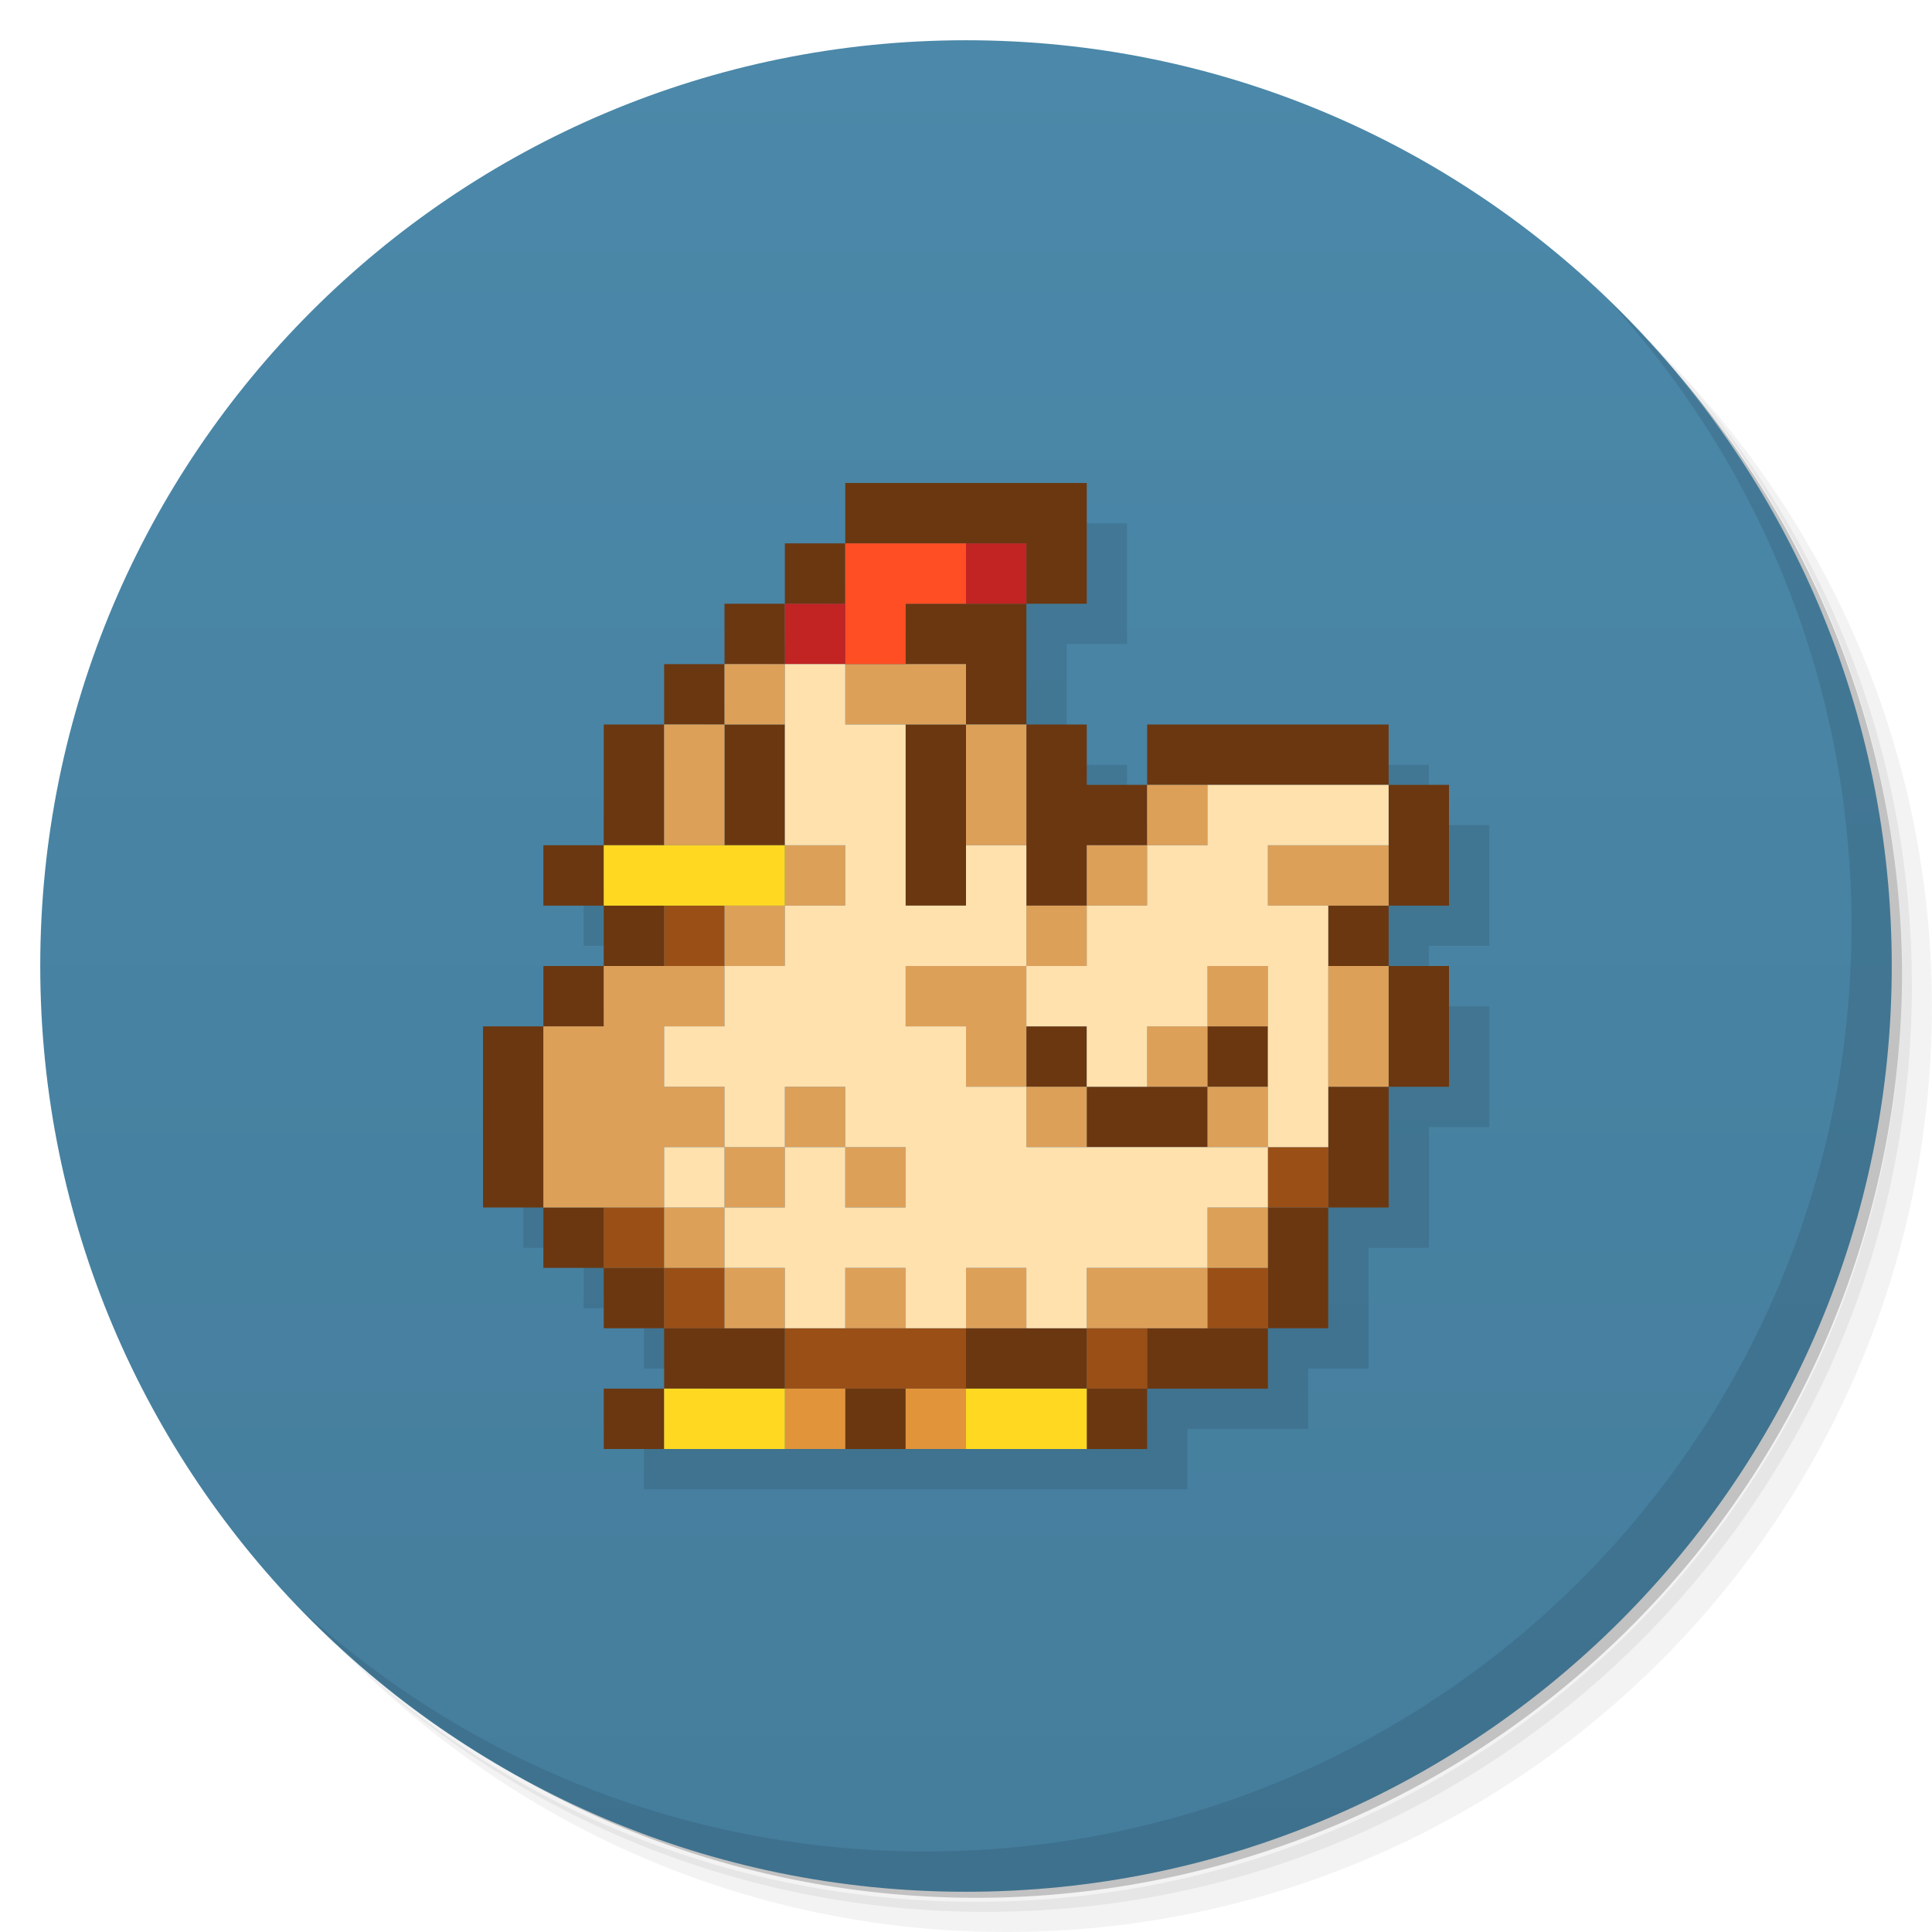 <svg xmlns="http://www.w3.org/2000/svg" version="1.1" viewBox="0 0 48 48"><defs><linearGradient id="linearGradient840" x1="1" x2="47" gradientUnits="userSpaceOnUse"><stop offset="0" stop-color="#457d9c"/><stop offset="1" stop-color="#4b88a9"/></linearGradient></defs><path d="m36.31 5c5.859 4.062 9.688 10.831 9.688 18.5 0 12.426-10.07 22.5-22.5 22.5-7.669 0-14.438-3.828-18.5-9.688 1.037 1.822 2.306 3.499 3.781 4.969 4.085 3.712 9.514 5.969 15.469 5.969 12.703 0 23-10.298 23-23 0-5.954-2.256-11.384-5.969-15.469-1.469-1.475-3.147-2.744-4.969-3.781zm4.969 3.781c3.854 4.113 6.219 9.637 6.219 15.719 0 12.703-10.297 23-23 23-6.081 0-11.606-2.364-15.719-6.219 4.16 4.144 9.883 6.719 16.219 6.719 12.703 0 23-10.298 23-23 0-6.335-2.575-12.06-6.719-16.219z" opacity=".05"/><path d="m41.28 8.781c3.712 4.085 5.969 9.514 5.969 15.469 0 12.703-10.297 23-23 23-5.954 0-11.384-2.256-15.469-5.969 4.113 3.854 9.637 6.219 15.719 6.219 12.703 0 23-10.298 23-23 0-6.081-2.364-11.606-6.219-15.719z" opacity=".1"/><path d="m31.25 2.375c8.615 3.154 14.75 11.417 14.75 21.13 0 12.426-10.07 22.5-22.5 22.5-9.708 0-17.971-6.135-21.12-14.75a23 23 0 0 0 44.875 -7 23 23 0 0 0 -16 -21.875z" opacity=".2"/><g fill="#501616"><path fill="url(#linearGradient840)" d="m24 1c12.703 0 23 10.297 23 23s-10.297 23-23 23-23-10.297-23-23 10.297-23 23-23z" transform="matrix(0,-1,1,0,0,48)"/></g><path d="m40.03 7.531c3.712 4.084 5.969 9.514 5.969 15.469 0 12.703-10.297 23-23 23-5.954 0-11.384-2.256-15.469-5.969 4.178 4.291 10.01 6.969 16.469 6.969 12.703 0 23-10.298 23-23 0-6.462-2.677-12.291-6.969-16.469z" opacity=".1"/><path d="m22 13v1.5h-1.5v1.5h-1.5v1.5h-1.5v1.5h-1.5v3h-1.5v1.5h1.5v1.5h-1.5v1.5h-1.5v4.5h1.5v1.5h1.5v1.5h1.5v1.5h-1.5v1.5h13.5v-1.5h3v-1.5h1.5v-3h1.5v-3h1.5v-3h-1.5v-1.5h1.5v-3h-1.5v-1.5h-6v1.5h-1.5v-1.5h-1.5v-3h1.5v-3z" opacity=".1"/><path fill="#6b3710" d="m21 12v1.5h4.5v1.5h1.5v-3zm4.5 3h-3v1.5h1.5v1.5h1.5v-1.5zm0 3v4.5h1.5v-1.5h1.5v-1.5h-1.5v-1.5zm3 1.5h6v-1.5h-6zm6 0v3h1.5v-3zm0 3h-1.5v1.5h1.5zm0 1.5v3h1.5v-3zm0 3h-1.5v3h1.5zm-1.5 3h-1.5v3h1.5zm-1.5 3h-3v1.5h3zm-3 1.5h-1.5v1.5h1.5zm-1.5 0v-1.5h-3v1.5zm-3-16.5h-1.5v4.5h1.5zm-3-4.5h-1.5v1.5h1.5zm-1.5 1.5h-1.5v1.5h1.5zm-1.5 1.5h-1.5v1.5h1.5zm0 1.5v3h1.5v-3zm-1.5 0h-1.5v3h1.5zm-1.5 3h-1.5v1.5h1.5zm0 1.5v1.5h1.5v-1.5zm0 1.5h-1.5v1.5h1.5zm-1.5 1.5h-1.5v4.5h1.5zm0 4.5v1.5h1.5v-1.5zm1.5 1.5v1.5h1.5v-1.5zm1.5 1.5v1.5h3v-1.5zm0 1.5h-1.5v1.5h1.5zm9-9v1.5h1.5v-1.5zm1.5 1.5v1.5h3v-1.5zm3 0h1.5v-1.5h-1.5zm-9 7.5v1.5h1.5v-1.5z"/><path fill="#994f16" d="m16.5 22.5v1.5h1.5v-1.5zm15 6v1.5h1.5v-1.5zm-16.5 1.5v1.5h1.5v-1.5zm1.5 1.5v1.5h1.5v-1.5zm13.5 0v1.5h1.5v-1.5zm-10.5 1.5v1.5h4.5v-1.5zm7.5 0v1.5h1.5v-1.5z"/><path fill="#dda059" d="m18 16.5v1.5h1.5v-1.5zm0 1.5h-1.5v3h1.5zm3-1.5v1.5h3v-1.5zm3 1.5v3h1.5v-3zm4.5 1.5v1.5h1.5v-1.5zm0 1.5h-1.5v1.5h1.5zm-1.5 1.5h-1.5v1.5h1.5zm-1.5 1.5h-3v1.5h1.5v1.5h1.5v-1.5zm0 3v1.5h1.5v-1.5zm-6-6v1.5h1.5v-1.5zm0 1.5h-1.5v1.5h1.5zm-1.5 1.5h-3v1.5h-1.5v4.5h3v-1.5h1.5v-1.5h-1.5v-1.5h1.5zm0 4.5v1.5h1.5v-1.5zm1.5 0h1.5v-1.5h-1.5zm1.5 0v1.5h1.5v-1.5zm-3 1.5h-1.5v1.5h1.5zm0 1.5v1.5h1.5v-1.5zm13.5-10.5v1.5h3v-1.5zm-1.5 3v1.5h1.5v-1.5zm0 1.5h-1.5v1.5h1.5zm0 1.5v1.5h1.5v-1.5zm3-3v3h1.5v-3zm-3 6v1.5h1.5v-1.5zm0 1.5h-3v1.5h3zm-9 0v1.5h1.5v-1.5zm3 0v1.5h1.5v-1.5z"/><path fill="#e2943b" d="m19.5 34.5v1.5h1.5v-1.5zm3 0v1.5h1.5v-1.5z"/><path fill="#ffd921" d="m15 21v1.5h4.5v-1.5zm1.5 13.5v1.5h3v-1.5zm7.5 0v1.5h3v-1.5z"/><path fill="#ff4e23" d="m21 13.5v3h1.5v-1.5h1.5v-1.5h-1.5z"/><path fill="#c22323" d="m24 13.5v1.5h1.5v-1.5zm-4.5 1.5v1.5h1.5v-1.5z"/><path fill="#ffe1ae" d="m19.5 16.5v4.5h1.5v1.5h-1.5v1.5h-1.5v1.5h-1.5v1.5h1.5v1.5h1.5v-1.5h1.5v1.5h1.5v1.5h-1.5v-1.5h-1.5v1.5h-1.5v1.5h1.5v1.5h1.5v-1.5h1.5v1.5h1.5v-1.5h1.5v1.5h1.5v-1.5h3v-1.5h1.5v-1.5h-6v-1.5h-1.5v-1.5h-1.5v-1.5h3v-3h-1.5v1.5h-1.5v-4.5h-1.5v-1.5zm6 7.5v1.5h1.5v1.5h1.5v-1.5h1.5v-1.5h1.5v4.5h1.5v-6h-1.5v-1.5h3v-1.5h-4.5v1.5h-1.5v1.5h-1.5v1.5zm-7.5 6v-1.5h-1.5v1.5z"/></svg>
